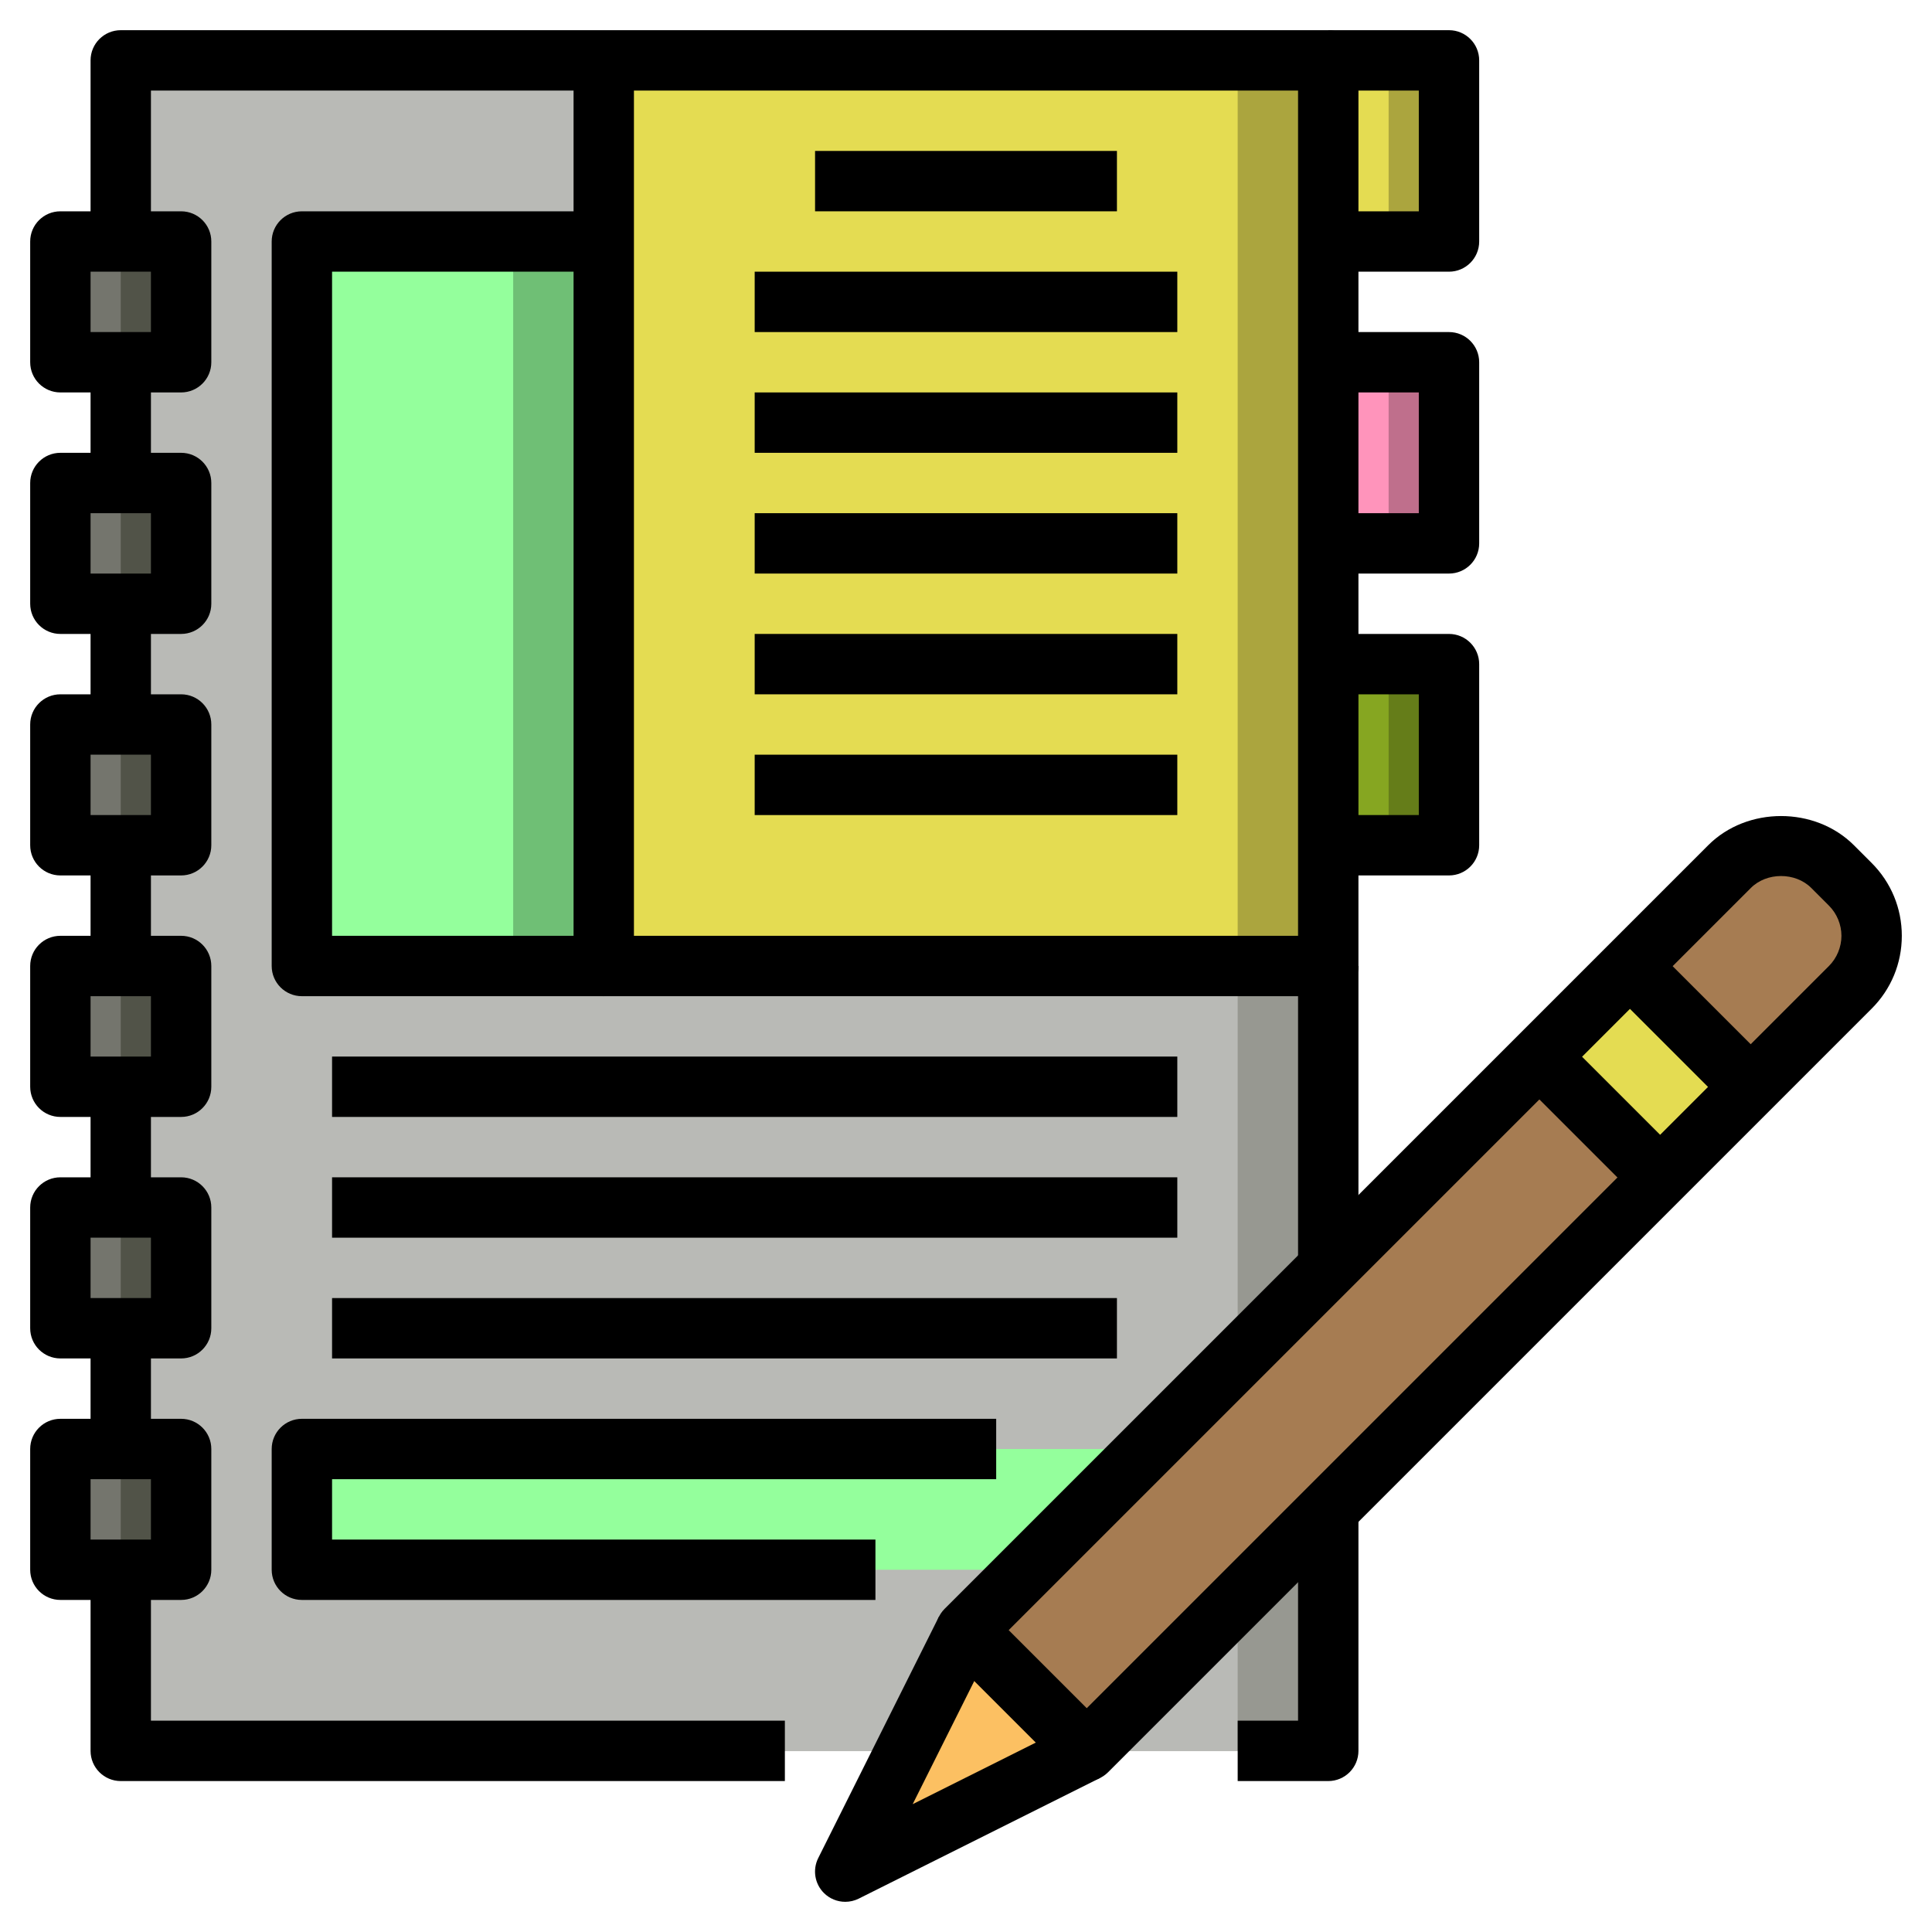 <?xml version="1.0" encoding="iso-8859-1"?>
<!-- Generator: Adobe Illustrator 22.1.0, SVG Export Plug-In . SVG Version: 6.00 Build 0)  -->
<svg xmlns="http://www.w3.org/2000/svg" xmlns:xlink="http://www.w3.org/1999/xlink" version="1.1" id="Layer_3" x="0px" y="0px" viewBox="0 0 64 64" style="enable-background:new 0 0 64 64;" xml:space="preserve" width="512" height="512">
<g>
	<g>
		<rect x="4" y="2" style="fill:#979891;" width="40" height="56"/>
	</g>
	<g>
		<rect x="4" y="2" style="fill:#B9BAB6;" width="37" height="56"/>
	</g>
	<g>
		<rect x="10" y="48" style="fill:#94FF9C;" width="30" height="4"/>
	</g>
	<g>
		<rect x="2" y="8" style="fill:#515348;" width="4" height="4"/>
	</g>
	<g>
		<rect x="2" y="8" style="fill:#74756D;" width="2" height="4"/>
	</g>
	<g>
		<rect x="2" y="16" style="fill:#515348;" width="4" height="4"/>
	</g>
	<g>
		<rect x="2" y="16" style="fill:#74756D;" width="2" height="4"/>
	</g>
	<g>
		<rect x="2" y="24" style="fill:#515348;" width="4" height="4"/>
	</g>
	<g>
		<rect x="2" y="24" style="fill:#74756D;" width="2" height="4"/>
	</g>
	<g>
		<rect x="2" y="32" style="fill:#515348;" width="4" height="4"/>
	</g>
	<g>
		<rect x="2" y="32" style="fill:#74756D;" width="2" height="4"/>
	</g>
	<g>
		<rect x="2" y="40" style="fill:#515348;" width="4" height="4"/>
	</g>
	<g>
		<rect x="2" y="40" style="fill:#74756D;" width="2" height="4"/>
	</g>
	<g>
		<rect x="2" y="48" style="fill:#515348;" width="4" height="4"/>
	</g>
	<g>
		<rect x="2" y="48" style="fill:#74756D;" width="2" height="4"/>
	</g>
	<g>
		<polygon style="fill:#FCC062;" points="36,58 28,62 32,54   "/>
	</g>
	<g>
		<path style="fill:#A67C52;" d="M36,58l25.293-25.293C61.746,32.254,62,31.64,62,31v0c0-0.64-0.254-1.254-0.707-1.707l-0.586-0.586    C60.254,28.254,59.64,28,59,28l0,0c-0.64,0-1.254,0.254-1.707,0.707L32,54L36,58z"/>
	</g>
	<g>
		
			<rect x="52.379" y="32.672" transform="matrix(0.707 -0.707 0.707 0.707 -9.14 48.935)" style="fill:#E4DC52;" width="4.243" height="5.657"/>
	</g>
	<g>
		<polyline style="fill:#BF6F8C;" points="44,12 48,12 48,18 44,18   "/>
	</g>
	<g>
		<rect x="44" y="12" style="fill:#FF94BB;" width="2" height="6"/>
	</g>
	<g>
		<polyline style="fill:#657D19;" points="44,22 48,22 48,28 44,28   "/>
	</g>
	<g>
		<rect x="44" y="22" style="fill:#86A621;" width="2" height="6"/>
	</g>
	<g>
		<polyline style="fill:#ABA53E;" points="44,2 48,2 48,8 44,8   "/>
	</g>
	<g>
		<rect x="44" y="2" style="fill:#E4DC52;" width="2" height="6"/>
	</g>
	<g>
		<rect x="10" y="8" style="fill:#6FBF75;" width="10" height="24"/>
	</g>
	<g>
		<rect x="10" y="8" style="fill:#94FF9C;" width="7" height="24"/>
	</g>
	<g>
		<rect x="20" y="2" style="fill:#ABA53E;" width="24" height="30"/>
	</g>
	<g>
		<rect x="20" y="2" style="fill:#E4DC52;" width="21" height="30"/>
	</g>
	<g>
		<rect x="3" y="12" width="2" height="4"/>
	</g>
	<g>
		<rect x="3" y="20" width="2" height="4"/>
	</g>
	<g>
		<rect x="3" y="28" width="2" height="4"/>
	</g>
	<g>
		<rect x="3" y="36" width="2" height="4"/>
	</g>
	<g>
		<rect x="3" y="44" width="2" height="4"/>
	</g>
	<g>
		<path d="M26,59H4c-0.552,0-1-0.448-1-1v-6h2v5h21V59z"/>
	</g>
	<g>
		<path d="M44,59h-3v-2h2v-7h2v8C45,58.552,44.552,59,44,59z"/>
	</g>
	<g>
		<rect x="43" y="32" width="2" height="10"/>
	</g>
	<g>
		<path d="M6,13H2c-0.552,0-1-0.448-1-1V8c0-0.552,0.448-1,1-1h4c0.552,0,1,0.448,1,1v4C7,12.552,6.552,13,6,13z M3,11h2V9H3V11z"/>
	</g>
	<g>
		<path d="M6,21H2c-0.552,0-1-0.448-1-1v-4c0-0.552,0.448-1,1-1h4c0.552,0,1,0.448,1,1v4C7,20.552,6.552,21,6,21z M3,19h2v-2H3V19z"/>
	</g>
	<g>
		<path d="M6,29H2c-0.552,0-1-0.448-1-1v-4c0-0.552,0.448-1,1-1h4c0.552,0,1,0.448,1,1v4C7,28.552,6.552,29,6,29z M3,27h2v-2H3V27z"/>
	</g>
	<g>
		<path d="M6,37H2c-0.552,0-1-0.448-1-1v-4c0-0.552,0.448-1,1-1h4c0.552,0,1,0.448,1,1v4C7,36.552,6.552,37,6,37z M3,35h2v-2H3V35z"/>
	</g>
	<g>
		<path d="M6,45H2c-0.552,0-1-0.448-1-1v-4c0-0.552,0.448-1,1-1h4c0.552,0,1,0.448,1,1v4C7,44.552,6.552,45,6,45z M3,43h2v-2H3V43z"/>
	</g>
	<g>
		<path d="M6,53H2c-0.552,0-1-0.448-1-1v-4c0-0.552,0.448-1,1-1h4c0.552,0,1,0.448,1,1v4C7,52.552,6.552,53,6,53z M3,51h2v-2H3V51z"/>
	</g>
	<g>
		<path d="M44,33H20c-0.552,0-1-0.448-1-1V3H5v5H3V2c0-0.552,0.448-1,1-1h40c0.552,0,1,0.448,1,1v30C45,32.552,44.552,33,44,33z     M21,31h22V3H21V31z"/>
	</g>
	<g>
		<path d="M48,19h-4v-2h3v-4h-3v-2h4c0.552,0,1,0.448,1,1v6C49,18.552,48.552,19,48,19z"/>
	</g>
	<g>
		<path d="M48,9h-4V7h3V3h-3V1h4c0.552,0,1,0.448,1,1v6C49,8.552,48.552,9,48,9z"/>
	</g>
	<g>
		<path d="M48,29h-4v-2h3v-4h-3v-2h4c0.552,0,1,0.448,1,1v6C49,28.552,48.552,29,48,29z"/>
	</g>
	<g>
		<rect x="27" y="5" width="10" height="2"/>
	</g>
	<g>
		<rect x="25" y="9" width="14" height="2"/>
	</g>
	<g>
		<rect x="25" y="13" width="14" height="2"/>
	</g>
	<g>
		<rect x="25" y="17" width="14" height="2"/>
	</g>
	<g>
		<rect x="25" y="21" width="14" height="2"/>
	</g>
	<g>
		<rect x="25" y="25" width="14" height="2"/>
	</g>
	<g>
		<path d="M29,53H10c-0.552,0-1-0.448-1-1v-4c0-0.552,0.448-1,1-1h23v2H11v2h18V53z"/>
	</g>
	<g>
		<rect x="11" y="43" width="26" height="2"/>
	</g>
	<g>
		<rect x="11" y="39" width="28" height="2"/>
	</g>
	<g>
		<rect x="11" y="35" width="28" height="2"/>
	</g>
	<g>
		<path d="M20,33H10c-0.552,0-1-0.448-1-1V8c0-0.552,0.448-1,1-1h10v2h-9v22h9V33z"/>
	</g>
	<g>
		<path d="M36,59c-0.256,0-0.512-0.098-0.707-0.293l-4-4c-0.391-0.391-0.391-1.023,0-1.414L56.586,28c1.289-1.29,3.539-1.29,4.828,0    L62,28.586c0.645,0.645,1,1.502,1,2.414s-0.355,1.77-1,2.414L36.707,58.707C36.512,58.902,36.256,59,36,59z M33.414,54L36,56.586    L60.586,32C60.849,31.737,61,31.372,61,31s-0.151-0.737-0.414-1L60,29.414c-0.526-0.526-1.474-0.526-2,0L33.414,54z"/>
	</g>
	<g>
		<path d="M28,63c-0.26,0-0.516-0.101-0.708-0.293c-0.304-0.304-0.38-0.769-0.188-1.154l4-8l1.789,0.895l-2.659,5.317l5.317-2.659    l0.895,1.789l-8,4C28.305,62.965,28.152,63,28,63z"/>
	</g>
	<g>
		<rect x="55" y="31.172" transform="matrix(0.707 -0.707 0.707 0.707 -7.64 49.556)" width="2" height="5.657"/>
	</g>
	<g>
		<rect x="52" y="34.172" transform="matrix(0.707 -0.707 0.707 0.707 -10.64 48.314)" width="2" height="5.657"/>
	</g>
</g>
</svg>
